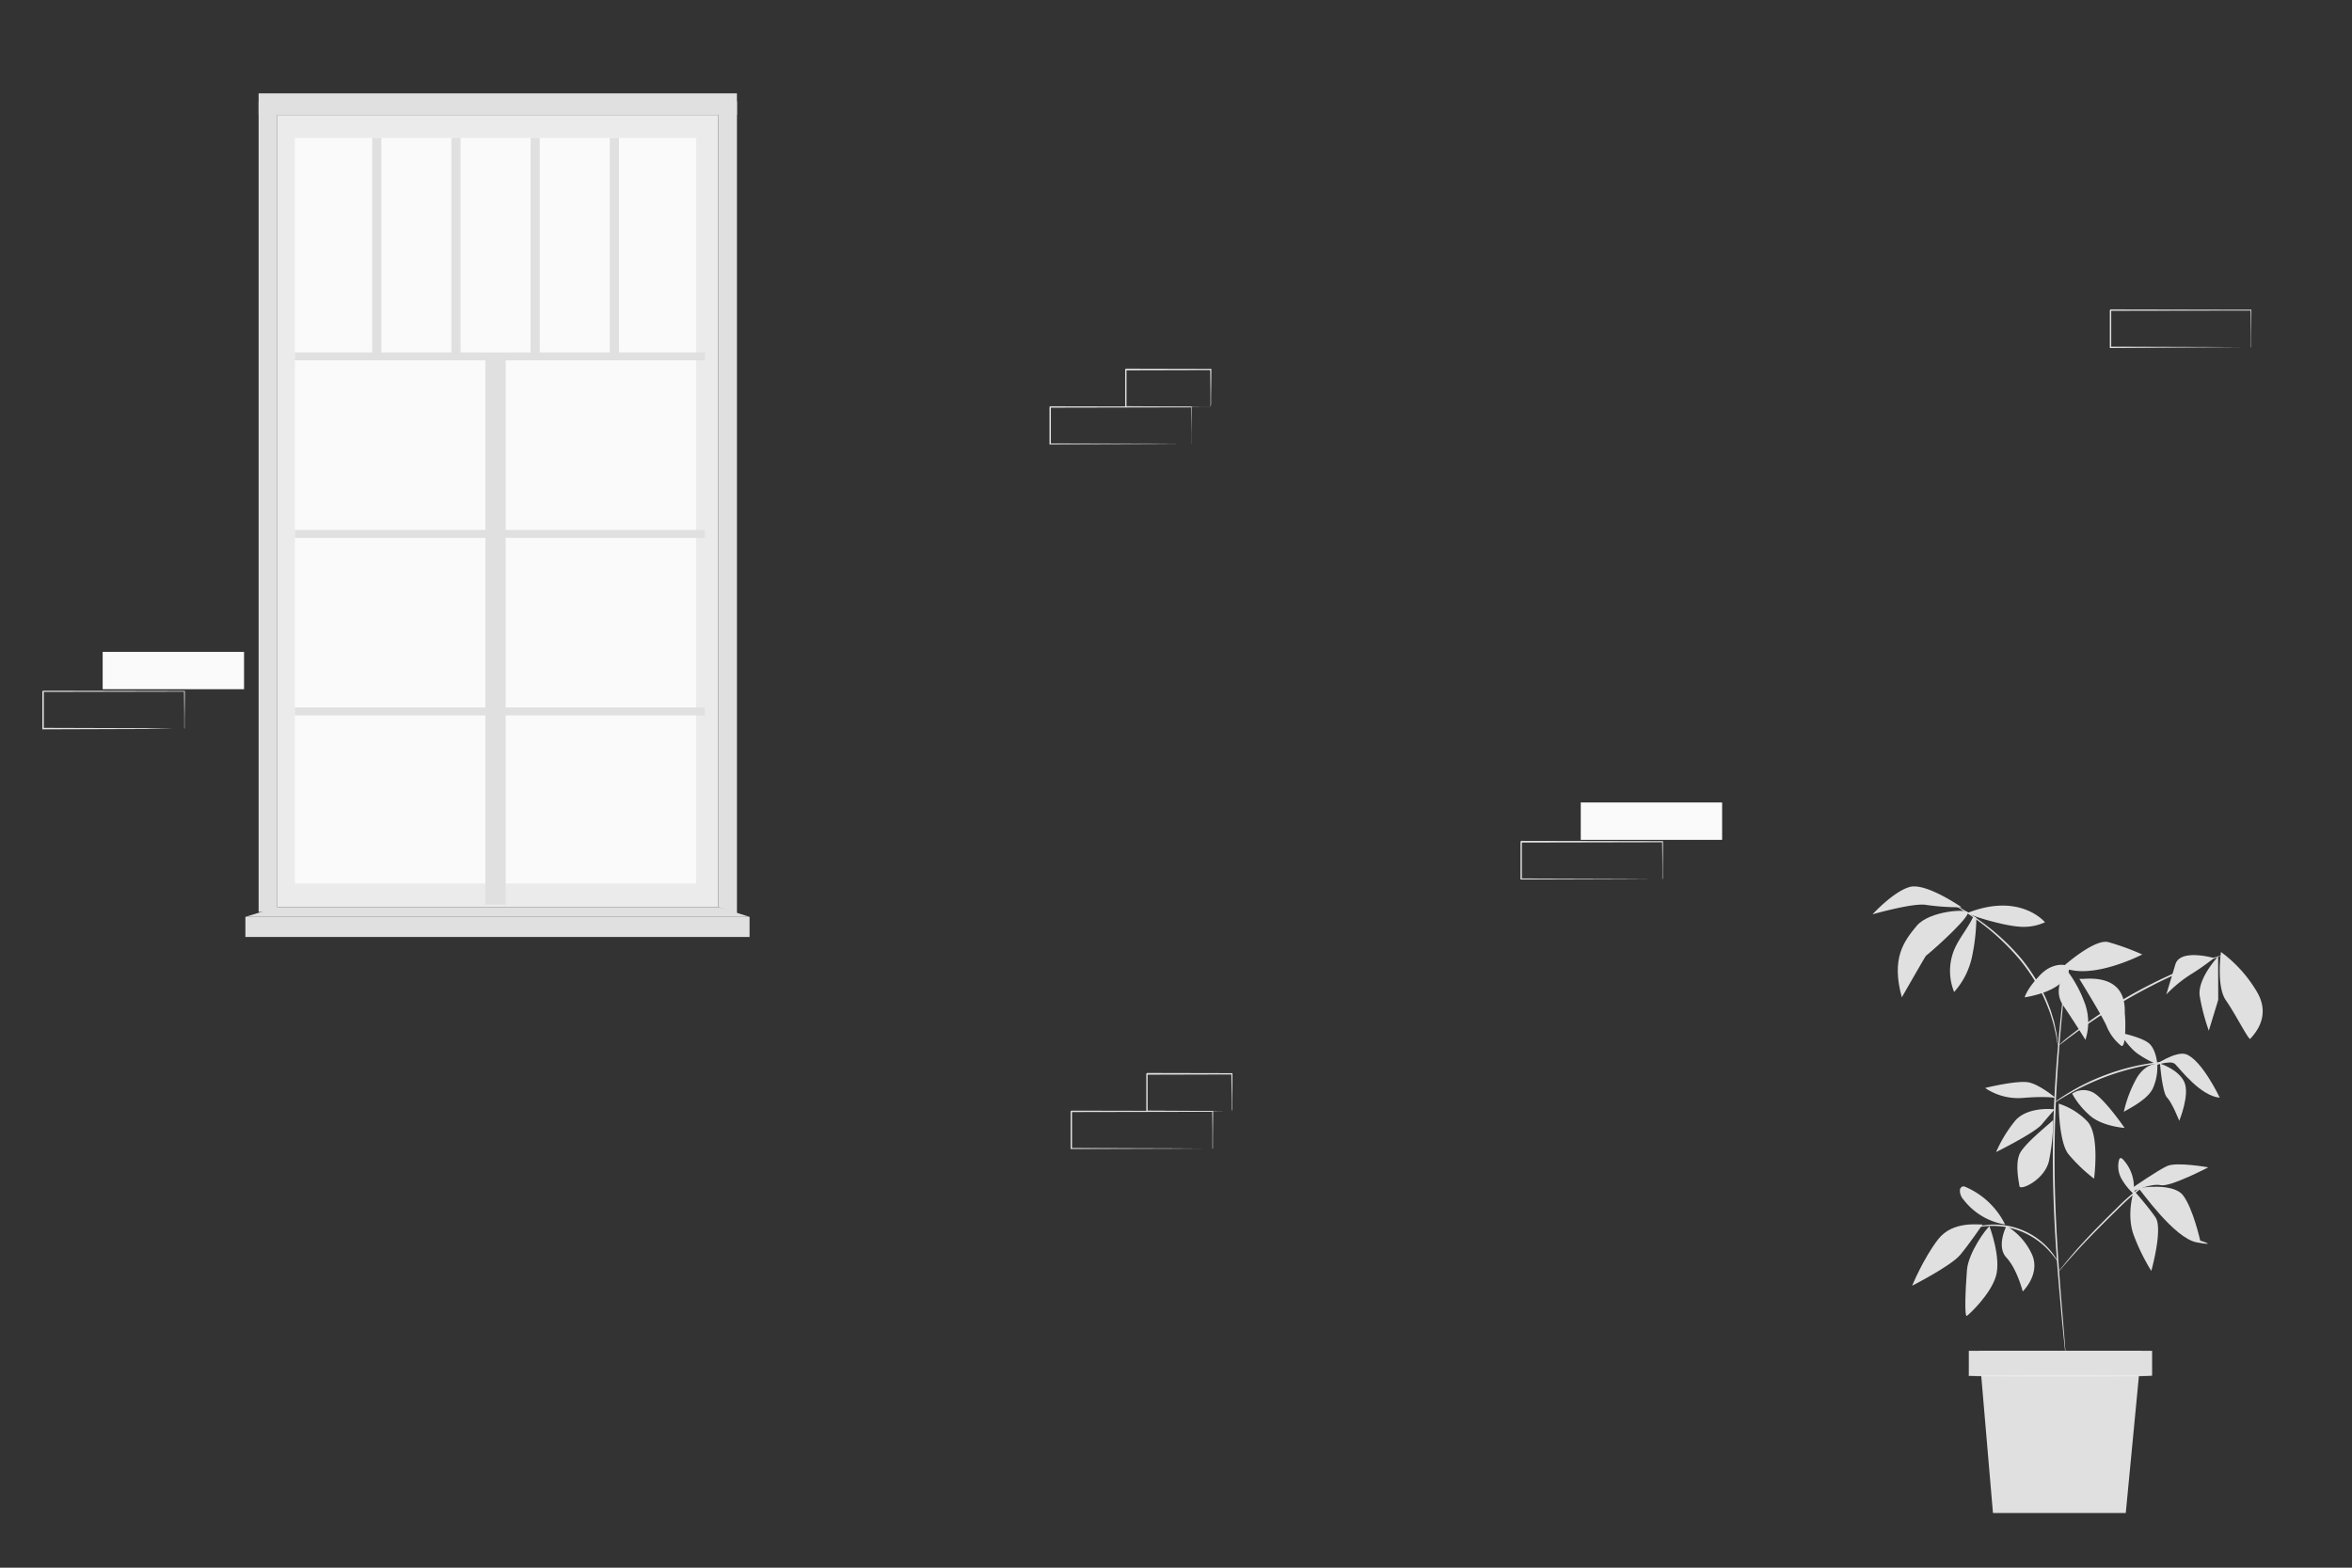 <svg xmlns="http://www.w3.org/2000/svg" viewBox="0 0 750 500"><rect x="0" y="0" width="750" height="500" fill="#333333" stroke="none"/><g id="freepik--background-complete--inject-39"><path d="M625.48,289.35s-11.32-7.9-16.51-6.46-11.87,8.73-11.87,8.73,13.19-3.79,17.16-3A73.91,73.91,0,0,0,625.48,289.35Z" style="fill:#e0e0e0"></path><path d="M629.29,292.2c-1.65,3.73-4.49,6.84-6.09,10.59a17.89,17.89,0,0,0-.07,13.6,24.52,24.52,0,0,0,5.77-11.58,63.67,63.67,0,0,0,1.32-12.1Z" style="fill:#e0e0e0"></path><path d="M627.55,291.23c.52-1.53-12.29-.86-16.38,4.08s-8.16,10.31-4.72,22.78c0,0,7.73-13.51,7.73-13.31S626.53,294.24,627.55,291.23Z" style="fill:#e0e0e0"></path><path d="M627.65,291.07c-1.19.46,10.45,4,15.83,4.44a16.4,16.4,0,0,0,8.62-1.36S644.29,284.62,627.65,291.07Z" style="fill:#e0e0e0"></path><path d="M686.46,340.12s5.6-2.28,7.18-.7,8.06,10.15,14.19,10.68c0,0-5.61-11.91-10.69-13.84C693.8,335,686.46,340.12,686.46,340.12Z" style="fill:#e0e0e0"></path><path d="M687.9,339.47s-.22-4.2-2.33-6.42-9.74-3.72-9.74-3.72,2.75,4.4,5.56,6.55A31.6,31.6,0,0,0,687.9,339.47Z" style="fill:#e0e0e0"></path><path d="M687.89,339.23s-3.9-.06-6.66,4.82a39.69,39.69,0,0,0-4,10.6c.23-.4,7.37-3.52,9.24-7.47A16.44,16.44,0,0,0,687.89,339.23Z" style="fill:#e0e0e0"></path><path d="M688.78,339.23s.7,9.29,2.28,10.87,3.85,7.36,3.85,7.36,3.51-8.41,1.58-12.44S688.78,339.23,688.78,339.23Z" style="fill:#e0e0e0"></path><path d="M654.74,357.18c-.45.67-9.44,7.64-10.79,11s-.22,8.54,0,10.12,8.09-2,9.44-8.1A70,70,0,0,0,654.74,357.18Z" style="fill:#e0e0e0"></path><path d="M656.49,352c0,1.13.14,12.14,3,16a51.55,51.55,0,0,0,8.26,7.93s1.9-13.93-2.11-18.23A21.75,21.75,0,0,0,656.49,352Z" style="fill:#e0e0e0"></path><path d="M655.17,353.85c-.66-.16-8.79-.93-12.66,3.7a43.21,43.21,0,0,0-6,9.89s12.3-6.1,14.55-8.8S655.17,353.85,655.17,353.85Z" style="fill:#e0e0e0"></path><path d="M660.76,348.81a6.39,6.39,0,0,1,7-.18c3.65,2.27,9.73,11.11,9.73,11.11s-7.43-.48-11.35-4.2A25.79,25.79,0,0,1,660.76,348.81Z" style="fill:#e0e0e0"></path><path d="M655.48,350.17s-4.72-4-8.32-4.9S633,347,633,347a18.92,18.92,0,0,0,12.25,3.16C652.55,349.55,655.48,350.17,655.48,350.17Z" style="fill:#e0e0e0"></path><path d="M639.82,391s-3.37,6.52,0,10.12S645,411.9,645,411.9s5.82-5.62,2.9-11.92A20.48,20.48,0,0,0,639.82,391Z" style="fill:#e0e0e0"></path><path d="M634.41,391.13c-.9.45-6.74,8.32-7.19,13.94s-.9,15.29,0,14.61,7.42-6.74,9.22-12.59S634.41,391.13,634.41,391.13Z" style="fill:#e0e0e0"></path><path d="M632.22,390.52c-.9.22-9.45-1.35-14.17,4.72s-8.31,14.83-8.31,14.83,12.36-6.32,15.28-9.79S632.22,390.52,632.22,390.52Z" style="fill:#e0e0e0"></path><path d="M680.46,379.73s-2.57,7.64,0,14.38A65.18,65.18,0,0,0,686,405.35s3.8-13.48,1.34-17.08S680.46,379.73,680.46,379.73Z" style="fill:#e0e0e0"></path><path d="M681.87,378.92c.91.84,11.44,16,18.61,17.32s1.12-.57,1.12-.57-2.26-10.2-5.47-14.42S681.87,378.92,681.87,378.92Z" style="fill:#e0e0e0"></path><path d="M680.26,378.65s7.78-5.4,10.82-6.77,13.1.43,13.1.43S692,378.67,689,378s-8.77,1.93-8.77,1.93" style="fill:#e0e0e0"></path><path d="M707.31,305.06s-6.75,7.14-5.85,12.72a65.74,65.74,0,0,0,2.88,10.94l3-9.82Z" style="fill:#e0e0e0"></path><path d="M708.22,303.63s-1.56,10.94,1.56,15.4,7.37,13,7.81,12.28,6.92-6.47,2.24-14.73A42.41,42.41,0,0,0,708.22,303.63Z" style="fill:#e0e0e0"></path><path d="M706,305.57s-10.77-3.13-12.32,2l-2.89,9.6a42.38,42.38,0,0,1,7.6-6.27A79.63,79.63,0,0,0,706,305.57Z" style="fill:#e0e0e0"></path><path d="M657.66,308.46s.32-.29.88-.76c2.54-2.17,10-8.14,13.72-7.23a79.42,79.42,0,0,1,10.86,3.95S666.85,312.88,657.66,308.46Z" style="fill:#e0e0e0"></path><path d="M659.84,308.54c0-.82-4.89-2.12-9.22,2.34s-5,7.21-5,7.21S659.54,316.24,659.84,308.54Z" style="fill:#e0e0e0"></path><path d="M659.07,309.44s-4.94,5.69-1.15,11.27S665,331.65,665,331.65a18.06,18.06,0,0,0,0-11.11A39.64,39.64,0,0,0,659.07,309.44Z" style="fill:#e0e0e0"></path><path d="M677.58,323.6c-.23-1.35,1.57-12.5-13.17-11.4h-1.36s7.06,11.39,8.67,15a15.45,15.45,0,0,0,4.57,6.25C678,335,677.8,325,677.58,323.6Z" style="fill:#e0e0e0"></path><path d="M680.43,379.27a12.81,12.81,0,0,0-3.5-9.52c-.23-.24-.55-.48-.85-.35a.81.81,0,0,0-.36.53,8.13,8.13,0,0,0,.83,6.12,20.42,20.42,0,0,0,4,4.91" style="fill:#e0e0e0"></path><path d="M638.87,389.55a25.15,25.15,0,0,0-12-10.94,1.75,1.75,0,0,0-1-.2,1.31,1.31,0,0,0-.9,1.19,4.28,4.28,0,0,0,1.14,3,20.91,20.91,0,0,0,13.27,7.94" style="fill:#e0e0e0"></path><path d="M698,373.09c0,.05-.76,0-2.11.21a23.64,23.64,0,0,0-5.57,1.43,32.13,32.13,0,0,0-7.42,4.19,76.7,76.7,0,0,0-7.85,7c-5.35,5.21-10.08,10.05-13.35,13.69-1.64,1.81-2.94,3.31-3.83,4.34l-1,1.19c-.24.27-.37.41-.38.39a1.93,1.93,0,0,1,.3-.46c.22-.29.53-.71,1-1.25.85-1.08,2.1-2.61,3.71-4.47,3.21-3.71,7.9-8.6,13.26-13.81a72.51,72.51,0,0,1,7.93-7,30.94,30.94,0,0,1,7.58-4.14,21.64,21.64,0,0,1,5.67-1.29c.69,0,1.22-.06,1.59,0A1.84,1.84,0,0,1,698,373.09Z" style="fill:#e0e0e0"></path><path d="M656.12,402.26c-.09.06-1-1.46-2.88-3.5a24.36,24.36,0,0,0-19.61-7.7c-2.79.19-4.47.7-4.5.6a5.39,5.39,0,0,1,1.17-.39,20.07,20.07,0,0,1,3.3-.59,23.42,23.42,0,0,1,19.92,7.82,20.43,20.43,0,0,1,2,2.68A4.36,4.36,0,0,1,656.12,402.26Z" style="fill:#e0e0e0"></path><path d="M659,308.38a1.93,1.93,0,0,1,0,.32c0,.24,0,.55-.08.94-.09.86-.21,2.07-.36,3.6-.31,3.13-.77,7.65-1.27,13.25-1,11.18-2.17,26.68-2.14,43.81s1.25,32.64,2.12,43.83c.46,5.58.83,10.1,1.08,13.27.12,1.54.22,2.74.28,3.61q0,.57.06.93a1.37,1.37,0,0,1,0,.33,2.11,2.11,0,0,1-.05-.32l-.11-.94c-.09-.85-.22-2.06-.38-3.59-.32-3.13-.76-7.66-1.25-13.25-1-11.2-2.23-26.7-2.29-43.87s1.21-32.67,2.3-43.85c.55-5.59,1.06-10.11,1.44-13.23.2-1.53.35-2.73.46-3.59.06-.39.1-.69.13-.93A1.76,1.76,0,0,1,659,308.38Z" style="fill:#e0e0e0"></path><path d="M692.64,338.55a8.85,8.85,0,0,1-1.57.24c-1,.11-2.48.31-4.27.59a79.83,79.83,0,0,0-26.67,9.34c-1.58.9-2.84,1.66-3.7,2.2a7.57,7.57,0,0,1-1.38.79,9.25,9.25,0,0,1,1.26-1c.83-.6,2.07-1.41,3.63-2.35a71,71,0,0,1,26.8-9.39c1.81-.24,3.29-.38,4.31-.43A10.71,10.71,0,0,1,692.64,338.55Z" style="fill:#e0e0e0"></path><path d="M656.24,333.57a2.3,2.3,0,0,1-.14-.6l-.3-1.73a26.18,26.18,0,0,0-.55-2.72,36.41,36.41,0,0,0-.93-3.55c-.2-.65-.42-1.33-.64-2s-.54-1.42-.83-2.16a50,50,0,0,0-2.1-4.65,60.61,60.61,0,0,0-6.41-9.75,75.76,75.76,0,0,0-15.71-14.23c-1.1-.8-2.17-1.42-3.07-2s-1.71-1.07-2.37-1.46l-1.5-.91a2.79,2.79,0,0,1-.51-.35,2.21,2.21,0,0,1,.56.25l1.56.83c.67.36,1.5.81,2.42,1.38s2,1.18,3.12,2A71.7,71.7,0,0,1,644.75,306a59.61,59.61,0,0,1,6.44,9.86,50.14,50.14,0,0,1,2.08,4.71c.27.76.59,1.47.8,2.19s.42,1.41.62,2.07c.43,1.3.61,2.53.86,3.59a21.55,21.55,0,0,1,.45,2.75c.08.71.15,1.29.2,1.75A2.17,2.17,0,0,1,656.24,333.57Z" style="fill:#e0e0e0"></path><path d="M709,304.54a2.13,2.13,0,0,1-.56.25l-1.65.63c-1.44.52-3.52,1.31-6,2.32a175.56,175.56,0,0,0-37.37,20.56c-2.21,1.6-4,2.93-5.2,3.87l-1.41,1.06a2.15,2.15,0,0,1-.51.34,2.7,2.7,0,0,1,.45-.42L658,332c1.17-1,2.92-2.37,5.11-4a156.57,156.57,0,0,1,37.45-20.61c2.56-1,4.65-1.71,6.12-2.17l1.68-.53A4,4,0,0,1,709,304.54Z" style="fill:#e0e0e0"></path><polygon points="677.86 482.56 635.51 482.56 631.09 430.83 682.82 430.83 677.86 482.56" style="fill:#e0e0e0"></polygon><rect x="627.81" y="430.83" width="58.45" height="7.95" style="fill:#e0e0e0"></rect><path d="M685.88,438.8c0,.15-13.07.27-29.19.27s-29.19-.12-29.19-.27,13.07-.27,29.19-.27S685.88,438.65,685.88,438.8Z" style="fill:#ebebeb"></path><rect x="504.07" y="255.94" width="45.08" height="11.92" style="fill:#fafafa"></rect><path d="M530.09,280.42a2,2,0,0,1,0-.22l0-.61q0-.84,0-2.34c0-2.06,0-5-.08-8.75l.14.14-45.07.09c.1-.11-.24.22.22-.23h0v11.9l-.23-.22,32.13.1,9.48.06,2.56,0,.67,0h.24l-.21,0h-.64l-2.52,0-9.43.06-32.28.11h-.22v-.23c0-1.92,0-3.87,0-5.86v-6h0c.46-.46.13-.13.24-.23l45.07.09h.14v.14c0,3.76-.06,6.75-.08,8.83q0,1.49,0,2.31c0,.25,0,.44,0,.59A1.14,1.14,0,0,1,530.09,280.42Z" style="fill:#e0e0e0"></path><path d="M717.75,110.81a1.66,1.66,0,0,1,0-.21V110c0-.56,0-1.34,0-2.34,0-2.06,0-5-.07-8.75l.13.14L673,99.12c.1-.1-.23.23.22-.23h0v11.9l-.23-.22,31.91.1,9.42.06,2.54,0,.67,0h.23s-.06,0-.2,0h-.64l-2.5,0-9.37.07L673,111h-.22V98.91h0c.46-.46.13-.13.24-.23l44.76.09h.14v.14c0,3.77-.06,6.75-.07,8.83,0,1,0,1.76,0,2.32,0,.24,0,.43,0,.58S717.76,110.82,717.75,110.81Z" style="fill:#e0e0e0"></path><path d="M386.62,366.38s0-.08,0-.22,0-.36,0-.61l0-2.35c0-2.05,0-5-.08-8.75l.14.14-45.07.09.23-.23h0v6.05c0,2,0,3.95,0,5.87l-.22-.23,32.12.11,9.48.06,2.57,0h.67l.23,0h-.2l-.65,0-2.51,0-9.43.06-32.28.1h-.23V354.46h0l.23-.23,45.07.09h.15v.14c0,3.77-.05,6.76-.07,8.84,0,1,0,1.76,0,2.31,0,.24,0,.44,0,.59S386.63,366.38,386.62,366.38Z" style="fill:#e0e0e0"></path><path d="M392.74,354.45a1,1,0,0,1,0-.22c0-.17,0-.38,0-.63,0-.59,0-1.39,0-2.4,0-2.09-.05-5-.09-8.67l.17.16-27.09.07.23-.23h0v6.12c0,2,0,3.93,0,5.78l-.22-.21,19.38.1,5.64.06,1.52,0,.55,0a2.9,2.9,0,0,1-.5,0l-1.47,0-5.6.06-19.52.1h-.22v-6c0-1,0-2,0-3v-3.09h0l.23-.23,27.09.06h.16v.17c0,3.67-.07,6.66-.09,8.77,0,1,0,1.78,0,2.36A7.28,7.28,0,0,1,392.74,354.45Z" style="fill:#e0e0e0"></path><rect x="88.42" y="36.66" width="140.63" height="252.63" style="fill:#ebebeb"></rect><rect x="94.04" y="43.99" width="127.94" height="237.78" style="fill:#fafafa"></rect><polygon points="235 291.57 229.05 289.29 229.05 32.38 235 32.38 235 291.57" style="fill:#e0e0e0"></polygon><rect x="94.04" y="112.39" width="130.72" height="2.53" style="fill:#e0e0e0"></rect><rect x="94.04" y="169.02" width="130.72" height="2.53" style="fill:#e0e0e0"></rect><rect x="94.04" y="225.64" width="130.72" height="2.53" style="fill:#e0e0e0"></rect><rect x="70.59" y="197.85" width="174.85" height="6.46" transform="translate(-43.07 359.09) rotate(-90)" style="fill:#e0e0e0"></rect><rect x="118.68" y="43.99" width="2.93" height="69.67" style="fill:#e0e0e0"></rect><rect x="143.93" y="43.99" width="2.93" height="69.67" style="fill:#e0e0e0"></rect><rect x="169.19" y="43.99" width="2.93" height="69.67" style="fill:#e0e0e0"></rect><rect x="194.45" y="43.99" width="2.93" height="69.67" style="fill:#e0e0e0"></rect><rect x="82.47" y="32.38" width="5.95" height="258.48" style="fill:#e0e0e0"></rect><rect x="82.47" y="29.77" width="152.52" height="6.89" style="fill:#e0e0e0"></rect><rect x="78.25" y="292.42" width="160.77" height="6.42" style="fill:#e0e0e0"></rect><polygon points="229.05 289.29 239.03 292.42 78.25 292.42 88.42 289.29 229.05 289.29" style="fill:#e0e0e0"></polygon><rect x="32.74" y="207.9" width="45.08" height="11.92" style="fill:#fafafa"></rect><path d="M58.76,232.38a1.87,1.87,0,0,1,0-.21c0-.16,0-.37,0-.62q0-.84,0-2.34c0-2.06-.05-5-.08-8.75l.14.14-45.07.09c.1-.11-.23.23.22-.23h0v11.9l-.23-.22,32.13.1,9.48.06,2.56,0,.67,0h.24s-.07,0-.21,0h-.64l-2.52,0L46,232.5l-32.28.11h-.22v-6.09c0-1,0-2,0-3v-3h0c.46-.46.13-.13.24-.23l45.07.09h.14v.14c0,3.76-.06,6.75-.08,8.83,0,1,0,1.76,0,2.32,0,.24,0,.43,0,.58S58.77,232.39,58.76,232.38Z" style="fill:#e0e0e0"></path><path d="M379.89,141.72a1.12,1.12,0,0,1,0-.22c0-.16,0-.36,0-.61,0-.56,0-1.35,0-2.35,0-2.06,0-5-.07-8.75l.14.14-45.08.09.23-.23h0v6c0,2,0,4,0,5.87l-.22-.23,32.12.1,9.48.07,2.57,0h.67l.24,0h-.21l-.65,0-2.51,0-9.43.06-32.28.1h-.23V129.81h0l.23-.23,45.08.09H380v.14c0,3.77-.06,6.76-.08,8.83,0,1,0,1.77,0,2.32,0,.24,0,.43,0,.59A1.31,1.31,0,0,1,379.89,141.72Z" style="fill:#e0e0e0"></path><path d="M386,129.79a1,1,0,0,1,0-.23c0-.17,0-.37,0-.63,0-.58,0-1.38,0-2.39,0-2.09-.05-5-.09-8.67l.17.16-27.08.07c-.21.2.27-.28.22-.23h0V124c0,2,0,3.93,0,5.78l-.22-.22,19.38.11,5.64.06,1.52,0,.55,0a2.83,2.83,0,0,1-.49,0l-1.48,0-5.59.06-19.53.1h-.21v-.22c0-1.85,0-3.79,0-5.78v-3c0-.51,0-1,0-1.54v-1.54h0c-.05,0,.44-.44.24-.23l27.08.06h.16v.17c0,3.67-.06,6.66-.09,8.77,0,1,0,1.78,0,2.36A7.51,7.51,0,0,1,386,129.79Z" style="fill:#e0e0e0"></path></g></svg>

